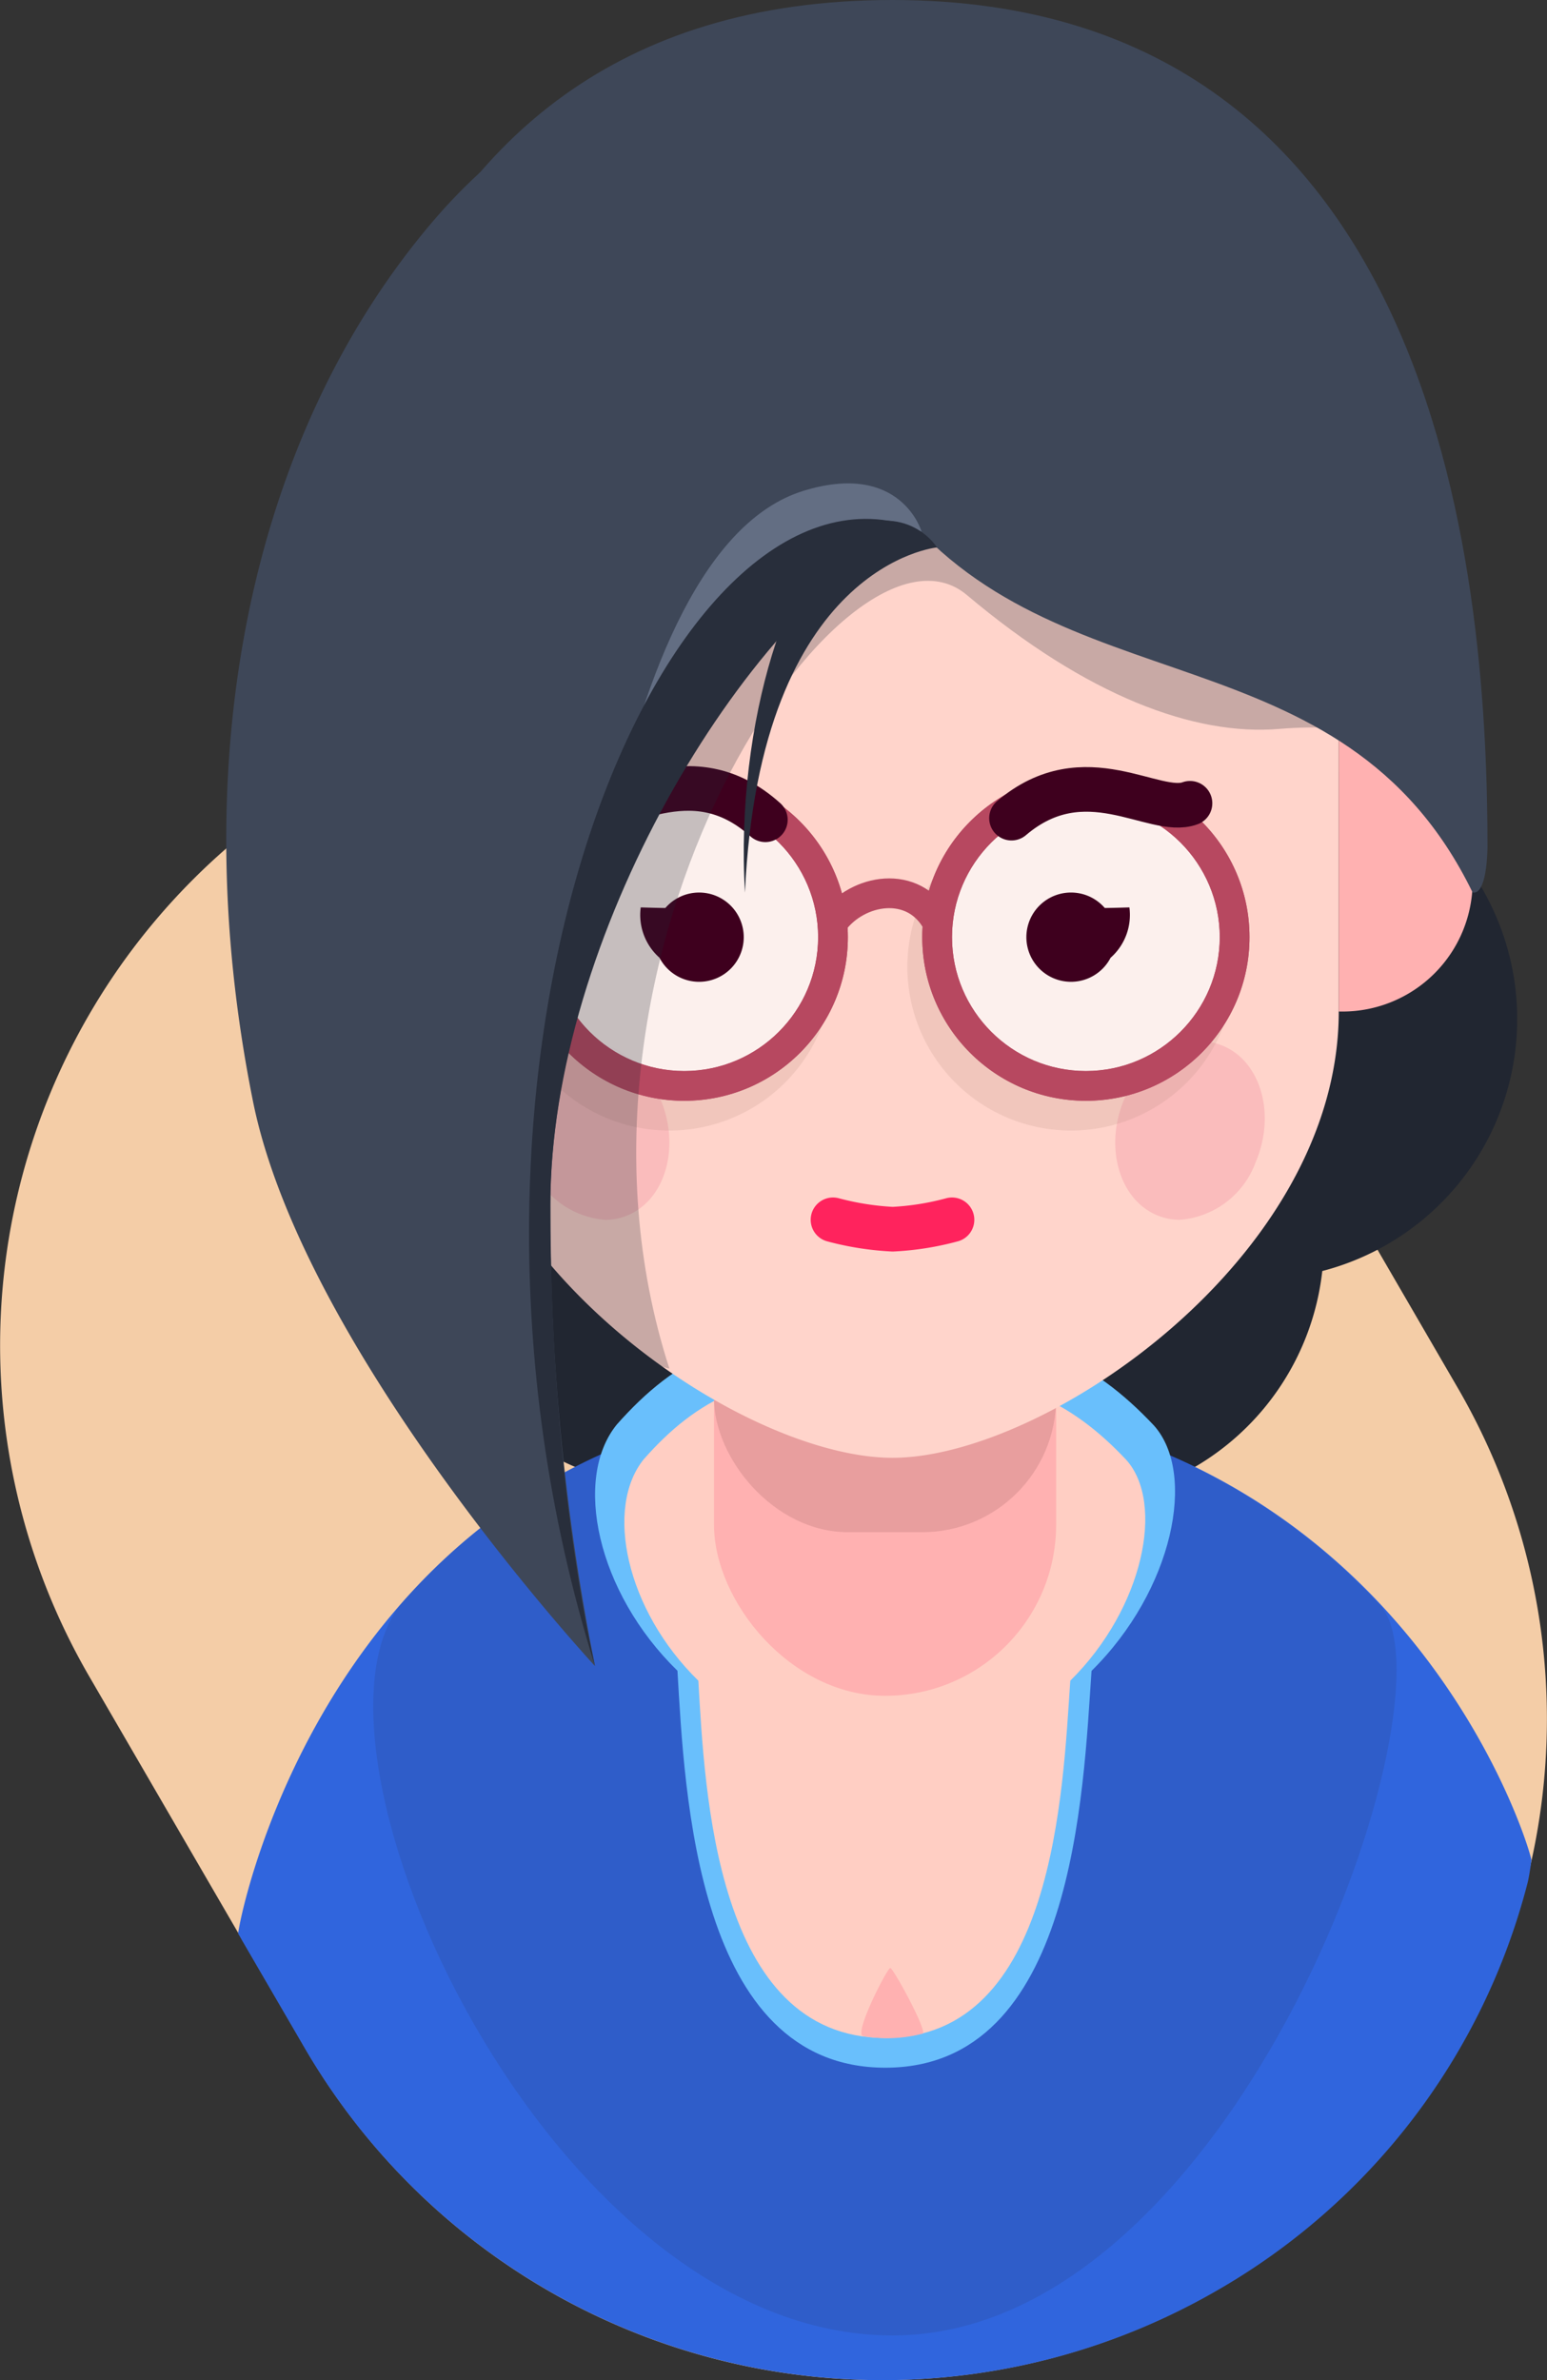 <svg xmlns="http://www.w3.org/2000/svg" xmlns:xlink="http://www.w3.org/1999/xlink" viewBox="0 0 104 160">
  <rect x="0" y="0" width="104" height="160" fill="#333333" stroke="none"/>
  <defs>
	<style>
	  .cls-1 {
		clip-path: url(#clip-Canvas);
	  }

	  .cls-2 {
		fill: #f4cda7;
	  }

	  .cls-3 {
		fill: #212631;
	  }

	  .cls-4 {
		fill: #3065dd;
	  }

	  .cls-5 {
		fill: rgba(38,34,35,0.42);
		opacity: 0.259;
	  }

	  .cls-6 {
		fill: #69bffc;
	  }

	  .cls-7 {
		fill: #ffcec3;
	  }

	  .cls-8 {
		fill: #ffb1b1;
	  }

	  .cls-9 {
		fill: rgba(142,81,81,0.53);
		opacity: 0.38;
	  }

	  .cls-10 {
		fill: #ffd4cb;
	  }

	  .cls-11 {
		fill: #fabcbc;
	  }

	  .cls-12 {
		fill: rgba(169,124,114,0.68);
		opacity: 0.239;
	  }

	  .cls-13 {
		fill: rgba(255,251,250,0.79);
	  }

	  .cls-13, .cls-14, .cls-18 {
		stroke-linejoin: round;
	  }

	  .cls-14, .cls-15, .cls-17, .cls-18 {
		fill: none;
	  }

	  .cls-15 {
		stroke: #b74860;
		stroke-width: 2px;
	  }

	  .cls-16 {
		fill: #3e001e;
	  }

	  .cls-17 {
		stroke: #3e001e;
	  }

	  .cls-17, .cls-18 {
		stroke-linecap: round;
		stroke-width: 3px;
	  }

	  .cls-18 {
		stroke: #ff235d;
	  }

	  .cls-19 {
		fill: rgba(33,38,49,0.45);
		opacity: 0.549;
	  }

	  .cls-20 {
		fill: #3e4758;
	  }

	  .cls-21 {
		fill: #636e83;
	  }

	  .cls-22 {
		fill: #282e3b;
	  }

	  .cls-23, .cls-24 {
		stroke: none;
	  }

	  .cls-24 {
		fill: #b74860;
	  }
	</style>
	<clipPath id="clip-Canvas">
	  <rect width="104" height="160"/>
	</clipPath>
  </defs>
  <g class="cls-1">
	<g>
	  <path class="cls-2" d="M22.358,51.96a44.86,44.86,0,0,1,61.082,16.27l14.57,25.087A44.308,44.308,0,0,1,81.643,154.04a44.86,44.86,0,0,1-61.082-16.27L5.991,112.682A44.309,44.309,0,0,1,22.358,51.96Z"/>
	  <path class="cls-3" d="M58.05,94.7a17.5,17.5,0,1,1,.9-23.393,17.48,17.48,0,0,1,8.156-4.748A17.5,17.5,0,1,1,88.893,85.444,17.5,17.5,0,0,1,58.05,94.7Z"/>
	  <path class="cls-4" d="M59.031,94c35.136,0,43.968,30.687,43.92,31.052s-.148,1.1-.259,1.533A44.355,44.355,0,0,1,81.706,154.04a44.96,44.96,0,0,1-61.17-16.27l-4.26-7.324c-.086-.148-.141-.27-.261-.448S22.434,94,59.031,94Z"/>
	  <path class="cls-5" d="M59.031,94c16.337,0,27,6.686,33.727,13.878C98.236,113.733,83.158,157,60,157s-40.905-39.461-33-49.231C33.493,100.38,43.585,94,59.031,94Z"/>
	  <path class="cls-6" d="M45.543,112.315c-5.418-5.281-7.038-12.923-4.073-16.558,3.929-4.433,8.2-6.773,17.538-6.773,9.882,0,14.494,2.524,18.563,6.839,2.9,3.225,1.3,11.081-4.19,16.5C72.816,120.5,72.208,139,59.519,139,46.8,139,46.029,120.5,45.543,112.315Z"/>
	  <path class="cls-7" d="M46.947,112.983c-4.866-4.753-6.321-11.63-3.658-14.9,3.529-3.99,7.361-6.1,15.753-6.1,8.876,0,13.018,2.272,16.673,6.155,2.606,2.9,1.165,9.973-3.763,14.846C71.443,120.347,70.9,137,59.5,137,48.074,137,47.384,120.353,46.947,112.983Z"/>
	  <path class="cls-8" d="M57.987,136.864a9.194,9.194,0,0,0,4.053-.161c.254-.285-1.992-4.4-2.189-4.407S57.462,136.556,57.987,136.864Z"/>
	  <rect class="cls-8" width="23" height="31" rx="11.5" transform="translate(48 83)"/>
	  <rect class="cls-9" width="23" height="18" rx="9" transform="translate(48 85)"/>
	  <path class="cls-10" d="M60,18A30,30,0,0,1,90,48V68c0,16.568-19.764,30-30,30S30,84.568,30,68V48A30,30,0,0,1,60,18Z"/>
	  <path class="cls-11" d="M77.612,81.617c-2.442-1.165-3.352-4.623-2.032-7.726s4.368-4.673,6.809-3.509,3.352,4.623,2.032,7.726A5.906,5.906,0,0,1,79.316,82,3.933,3.933,0,0,1,77.612,81.617Zm-42-3.509c-1.311-3.1-.407-6.561,2.02-7.726s5.456.407,6.767,3.509.407,6.561-2.02,7.726A3.89,3.89,0,0,1,40.68,82,5.873,5.873,0,0,1,35.607,78.108Z"/>
	  <path class="cls-8" d="M90,68V49h.25A8.75,8.75,0,0,1,99,57.75v1.5A8.75,8.75,0,0,1,90.25,68ZM29.75,68A8.751,8.751,0,0,1,21,59.25v-1.5A8.751,8.751,0,0,1,29.75,49H30V68Z"/>
	  <g>
		<path class="cls-12" d="M61,65A11,11,0,1,1,72,76,11,11,0,0,1,61,65ZM34,65A11,11,0,1,1,45,76,11,11,0,0,1,34,65Z"/>
		<g>
		  <g class="cls-13">
			<path class="cls-23" d="M 73 73 C 67.486 73 63 68.514 63 63 C 63 57.486 67.486 53 73 53 C 78.514 53 83 57.486 83 63 C 83 68.514 78.514 73 73 73 Z M 46 73 C 40.486 73 36 68.514 36 63 C 36 57.486 40.486 53 46 53 C 51.514 53 56 57.486 56 63 C 56 68.514 51.514 73 46 73 Z"/>
			<path class="cls-24" d="M 46 54 C 41.037 54 37 58.037 37 63 C 37 67.963 41.037 72 46 72 C 50.962 72 55 67.963 55 63 C 55 58.037 50.962 54 46 54 M 73 54 C 68.037 54 64 58.037 64 63 C 64 67.963 68.037 72 73 72 C 77.962 72 82 67.963 82 63 C 82 58.037 77.962 54 73 54 M 46 52 C 52.075 52 57 56.925 57 63 C 57 69.075 52.075 74 46 74 C 39.925 74 35 69.075 35 63 C 35 56.925 39.925 52 46 52 Z M 73 52 C 79.075 52 84 56.925 84 63 C 84 69.075 79.075 74 73 74 C 66.925 74 62 69.075 62 63 C 62 56.925 66.925 52 73 52 Z"/>
		  </g>
		  <g class="cls-14">
			<path class="cls-23" d="M62,63A11,11,0,1,1,73,74,11,11,0,0,1,62,63ZM35,63A11,11,0,1,1,46,74,11,11,0,0,1,35,63Z"/>
			<path class="cls-24" d="M 46 54 C 41.037 54 37 58.037 37 63 C 37 67.963 41.037 72 46 72 C 50.962 72 55 67.963 55 63 C 55 58.037 50.962 54 46 54 M 73 54 C 68.037 54 64 58.037 64 63 C 64 67.963 68.037 72 73 72 C 77.962 72 82 67.963 82 63 C 82 58.037 77.962 54 73 54 M 46 52 C 52.075 52 57 56.925 57 63 C 57 69.075 52.075 74 46 74 C 39.925 74 35 69.075 35 63 C 35 56.925 39.925 52 46 52 Z M 73 52 C 79.075 52 84 56.925 84 63 C 84 69.075 79.075 74 73 74 C 66.925 74 62 69.075 62 63 C 62 56.925 66.925 52 73 52 Z"/>
		  </g>
		</g>
		<path class="cls-15" d="M56,62c1.653-2.27,5.432-2.909,7,0"/>
	  </g>
	  <path class="cls-16" d="M69,63a3,3,0,0,1,5.271-1.96c.555-.008,1.1-.024,1.656-.04a3.845,3.845,0,0,1-1.266,3.386A3,3,0,0,1,69,63ZM44.338,64.385A3.845,3.845,0,0,1,43.074,61c.554.016,1.1.032,1.655.04a3,3,0,1,1-.391,3.345Z"/>
	  <path class="cls-17" d="M68,52c4.944-4.208,9.579-.1,12-1" transform="translate(0 3)"/>
	  <path class="cls-17" d="M49.453,54.109c-5.093-4.58-9.867-.114-12.361-1.088" transform="translate(2 1)"/>
	  <path class="cls-18" d="M56,82a19.183,19.183,0,0,0,4.014.632A18.758,18.758,0,0,0,64,82"/>
	  <path class="cls-19" d="M45,92C35.931,63.934,56.943,33.209,65,40s15.3,9.481,21,9,9,1,9,1L62,30S38.333,39.936,35,58s-1.063,18.7-1,23S43.187,91.781,45,92Z"/>
	  <path class="cls-20" d="M60,33.567C70.9,47.815,90.234,41.978,99,60c.506.1.938-.722,1-3,0-16.73-2.524-57-40-57S20,39.111,20,57h.875C20.875,47.527,55.17,45.977,60,33.567Z"/>
	  <path class="cls-20" d="M61,35C49.591,41.139,36.987,63.146,37,81a155.239,155.239,0,0,0,3,31S20.377,90.847,17,74c-4.714-23.519.091-44.944,12-59S55,4,55,4,65.6,31.4,61,35Z"/>
	  <path class="cls-21" d="M61.957,35.741S50.964,30.079,41,56c2.337-11,6.415-20.964,13-23S61.957,35.741,61.957,35.741Z"/>
	  <path class="cls-22" d="M63.993,36.8S52.073,37.91,51.082,60.008c-.694-11.472,3.146-22.929,7.134-24.53S63.993,36.8,63.993,36.8Z" transform="translate(-1)"/>
	  <path class="cls-22" d="M61.248,35.383C49.839,41.522,36.987,63.146,37,81s2.642,29.4,3,31C27.132,70.816,44.755,29.864,61.248,35.383Z"/>
	</g>
  </g>
</svg>
